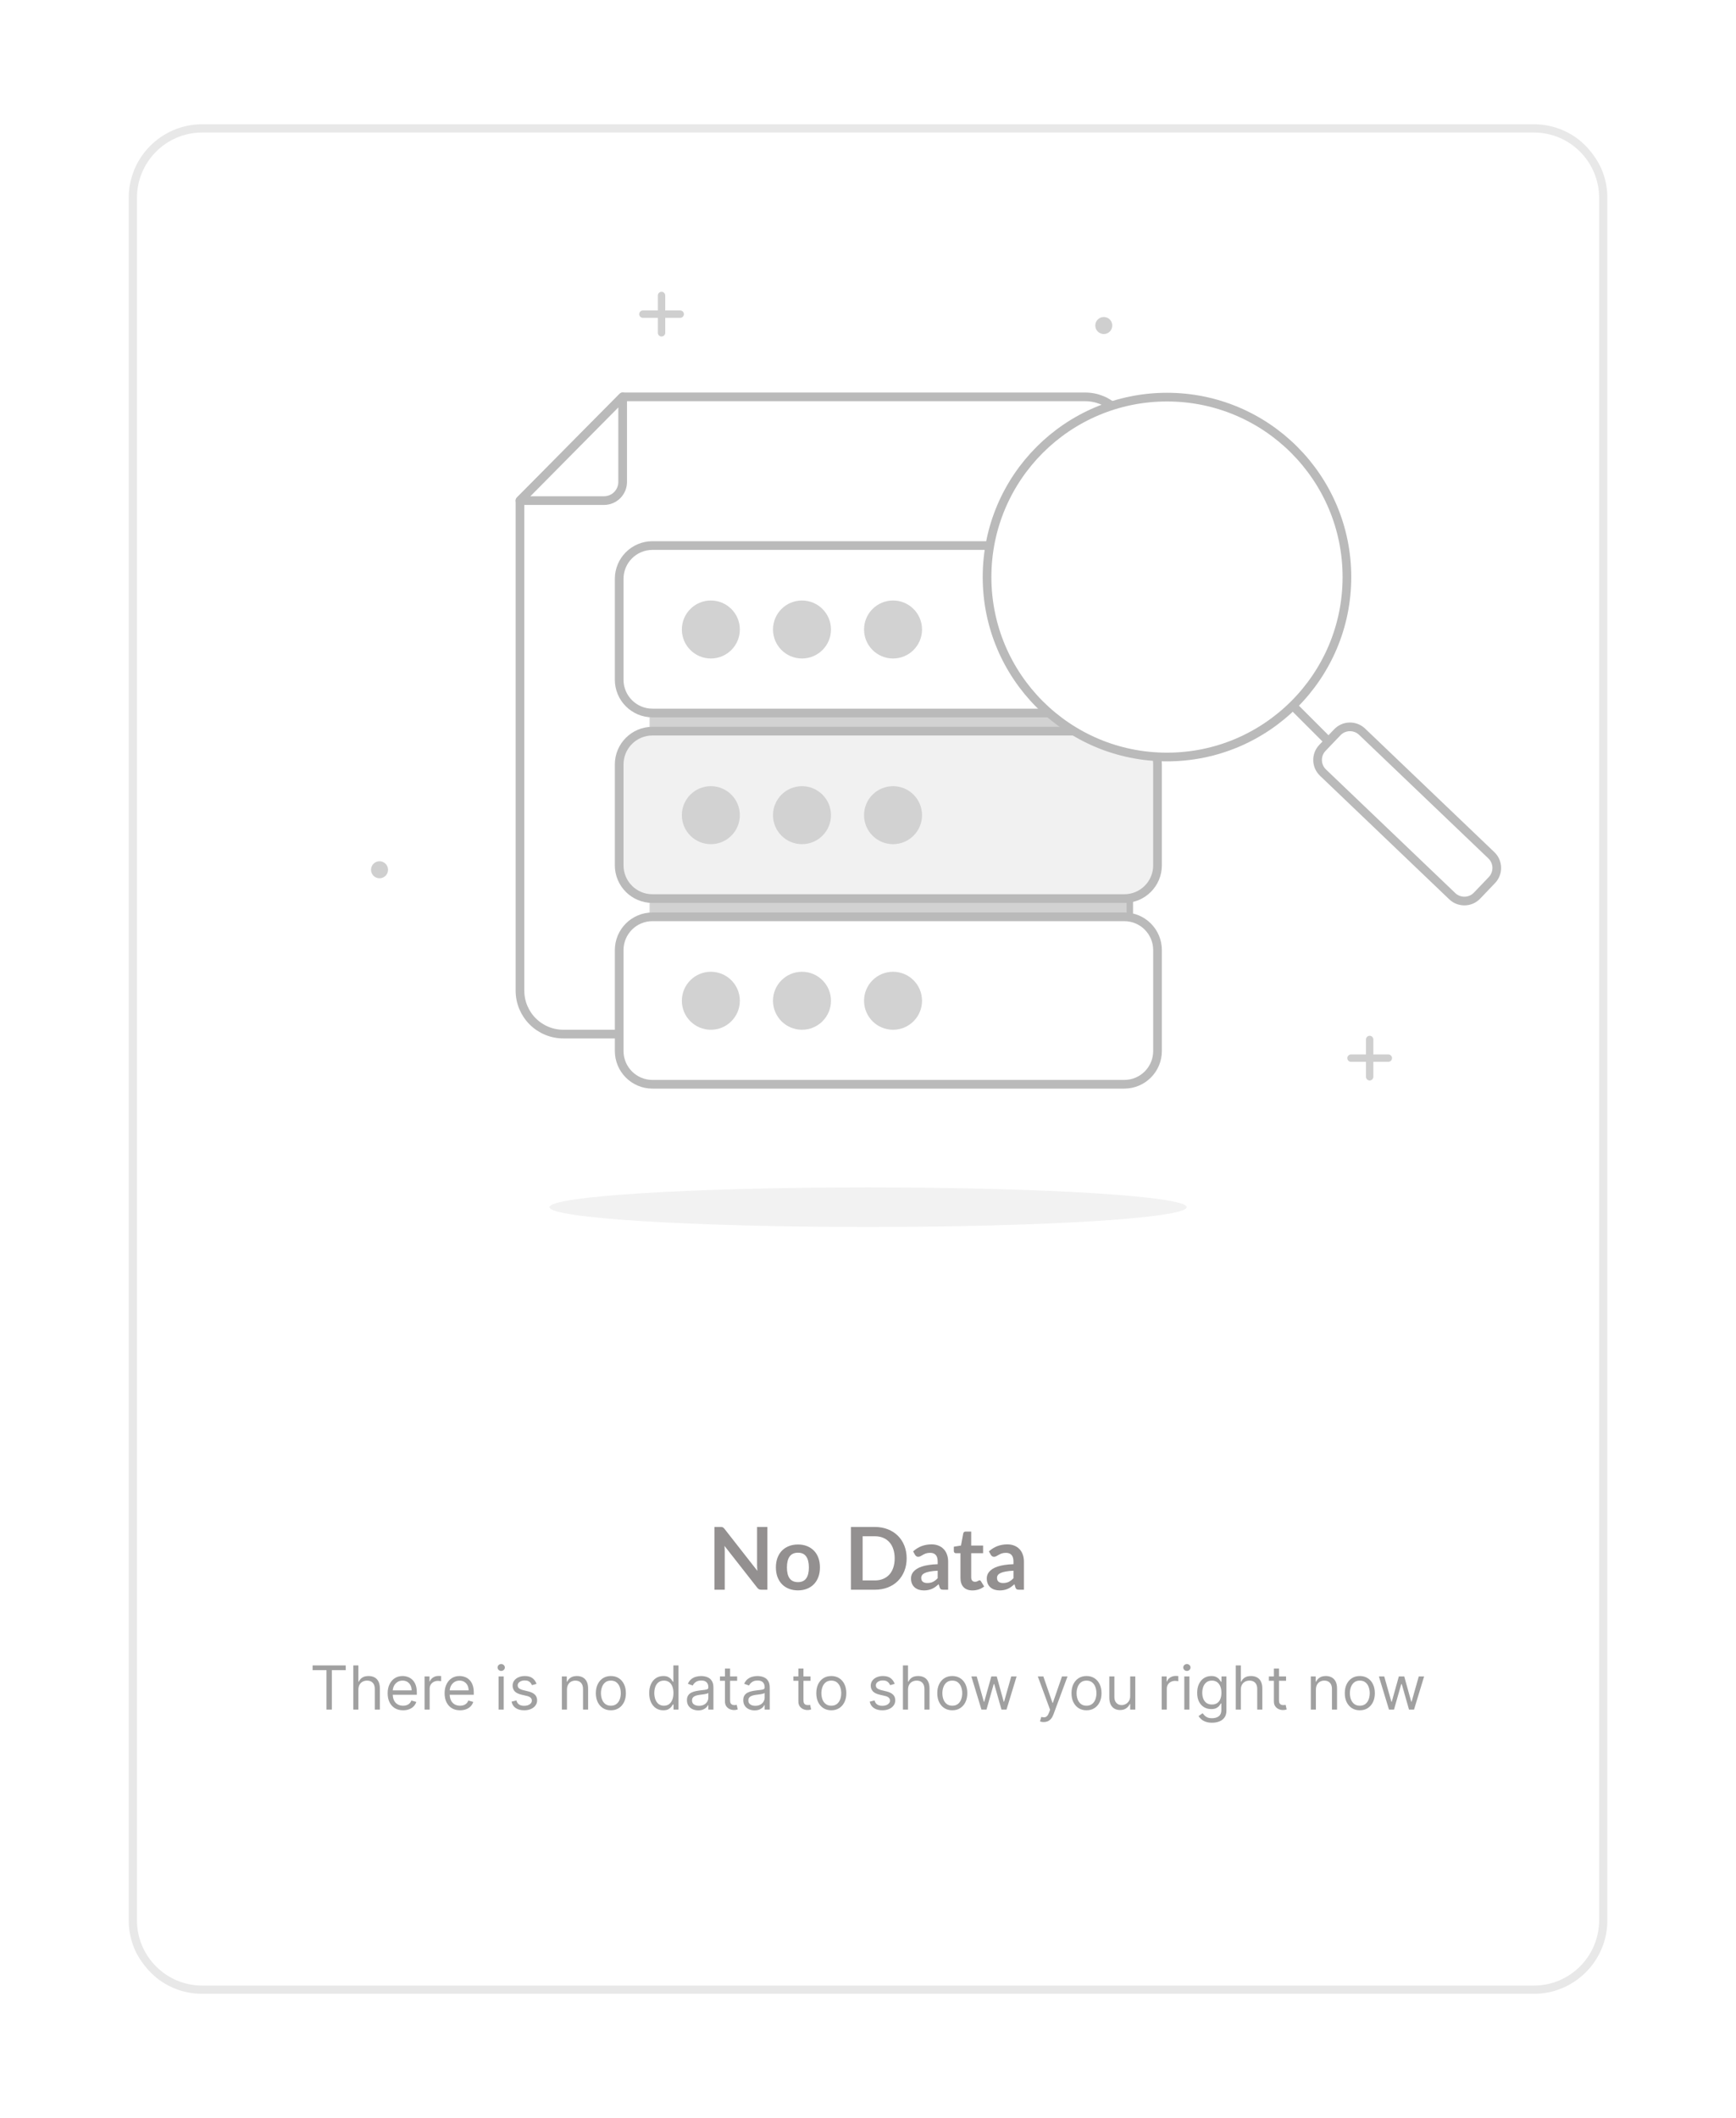 <svg width="200" height="244" viewBox="0 0 200 244" fill="none" xmlns="http://www.w3.org/2000/svg">
<g filter="url(#filter0_d_3417_86355)">
<g clip-path="url(#clip0_3417_86355)">
<path d="M176.705 0.791H23.305C18.887 0.791 15.305 4.373 15.305 8.791V207.221C15.305 211.639 18.887 215.221 23.305 215.221H176.705C181.123 215.221 184.705 211.639 184.705 207.221V8.791C184.705 4.373 181.123 0.791 176.705 0.791Z" fill="white" stroke="#E8E8E8" stroke-width="0.95" stroke-miterlimit="10"/>
<path d="M88.405 161.911V169.141H87.715C87.608 169.141 87.518 169.124 87.445 169.091C87.375 169.054 87.307 168.994 87.24 168.911L83.465 164.091C83.485 164.311 83.495 164.514 83.495 164.701V169.141H82.31V161.911H83.015C83.072 161.911 83.12 161.914 83.16 161.921C83.203 161.924 83.24 161.934 83.27 161.951C83.303 161.964 83.335 161.986 83.365 162.016C83.395 162.042 83.428 162.079 83.465 162.126L87.255 166.966C87.245 166.849 87.237 166.734 87.23 166.621C87.223 166.507 87.22 166.402 87.22 166.306V161.911H88.405ZM91.934 163.931C92.314 163.931 92.659 163.992 92.969 164.116C93.282 164.239 93.549 164.414 93.769 164.641C93.992 164.867 94.164 165.144 94.284 165.471C94.404 165.797 94.464 166.162 94.464 166.566C94.464 166.972 94.404 167.339 94.284 167.666C94.164 167.992 93.992 168.271 93.769 168.501C93.549 168.731 93.282 168.907 92.969 169.031C92.659 169.154 92.314 169.216 91.934 169.216C91.55 169.216 91.202 169.154 90.889 169.031C90.576 168.907 90.307 168.731 90.084 168.501C89.864 168.271 89.692 167.992 89.569 167.666C89.449 167.339 89.389 166.972 89.389 166.566C89.389 166.162 89.449 165.797 89.569 165.471C89.692 165.144 89.864 164.867 90.084 164.641C90.307 164.414 90.576 164.239 90.889 164.116C91.202 163.992 91.55 163.931 91.934 163.931ZM91.934 168.266C92.361 168.266 92.675 168.122 92.879 167.836C93.085 167.549 93.189 167.129 93.189 166.576C93.189 166.022 93.085 165.601 92.879 165.311C92.675 165.021 92.361 164.876 91.934 164.876C91.501 164.876 91.179 165.022 90.969 165.316C90.762 165.606 90.659 166.026 90.659 166.576C90.659 167.126 90.762 167.546 90.969 167.836C91.179 168.122 91.501 168.266 91.934 168.266ZM104.453 165.526C104.453 166.056 104.364 166.542 104.188 166.986C104.011 167.429 103.763 167.811 103.443 168.131C103.123 168.451 102.738 168.699 102.288 168.876C101.838 169.052 101.338 169.141 100.788 169.141H98.033V161.911H100.788C101.338 161.911 101.838 162.001 102.288 162.181C102.738 162.357 103.123 162.606 103.443 162.926C103.763 163.242 104.011 163.622 104.188 164.066C104.364 164.509 104.453 164.996 104.453 165.526ZM103.073 165.526C103.073 165.129 103.019 164.774 102.913 164.461C102.809 164.144 102.658 163.877 102.458 163.661C102.261 163.441 102.021 163.272 101.738 163.156C101.458 163.039 101.141 162.981 100.788 162.981H99.383V168.071H100.788C101.141 168.071 101.458 168.012 101.738 167.896C102.021 167.779 102.261 167.612 102.458 167.396C102.658 167.176 102.809 166.909 102.913 166.596C103.019 166.279 103.073 165.922 103.073 165.526ZM108.028 166.951C107.671 166.967 107.371 166.999 107.128 167.046C106.885 167.089 106.69 167.146 106.543 167.216C106.396 167.286 106.291 167.367 106.228 167.461C106.165 167.554 106.133 167.656 106.133 167.766C106.133 167.982 106.196 168.137 106.323 168.231C106.453 168.324 106.621 168.371 106.828 168.371C107.081 168.371 107.3 168.326 107.483 168.236C107.67 168.142 107.851 168.002 108.028 167.816V166.951ZM105.198 164.726C105.788 164.186 106.498 163.916 107.328 163.916C107.628 163.916 107.896 163.966 108.133 164.066C108.37 164.162 108.57 164.299 108.733 164.476C108.896 164.649 109.02 164.857 109.103 165.101C109.19 165.344 109.233 165.611 109.233 165.901V169.141H108.673C108.556 169.141 108.466 169.124 108.403 169.091C108.34 169.054 108.29 168.982 108.253 168.876L108.143 168.506C108.013 168.622 107.886 168.726 107.763 168.816C107.64 168.902 107.511 168.976 107.378 169.036C107.245 169.096 107.101 169.141 106.948 169.171C106.798 169.204 106.631 169.221 106.448 169.221C106.231 169.221 106.031 169.192 105.848 169.136C105.665 169.076 105.506 168.987 105.373 168.871C105.24 168.754 105.136 168.609 105.063 168.436C104.99 168.262 104.953 168.061 104.953 167.831C104.953 167.701 104.975 167.572 105.018 167.446C105.061 167.316 105.131 167.192 105.228 167.076C105.328 166.959 105.456 166.849 105.613 166.746C105.77 166.642 105.961 166.552 106.188 166.476C106.418 166.399 106.685 166.337 106.988 166.291C107.291 166.241 107.638 166.211 108.028 166.201V165.901C108.028 165.557 107.955 165.304 107.808 165.141C107.661 164.974 107.45 164.891 107.173 164.891C106.973 164.891 106.806 164.914 106.673 164.961C106.543 165.007 106.428 165.061 106.328 165.121C106.228 165.177 106.136 165.229 106.053 165.276C105.973 165.322 105.883 165.346 105.783 165.346C105.696 165.346 105.623 165.324 105.563 165.281C105.503 165.234 105.455 165.181 105.418 165.121L105.198 164.726ZM112.038 169.221C111.591 169.221 111.248 169.096 111.008 168.846C110.771 168.592 110.653 168.244 110.653 167.801V164.936H110.128C110.061 164.936 110.005 164.914 109.958 164.871C109.911 164.827 109.888 164.762 109.888 164.676V164.186L110.713 164.051L110.973 162.651C110.99 162.584 111.021 162.532 111.068 162.496C111.115 162.459 111.175 162.441 111.248 162.441H111.888V164.056H113.258V164.936H111.888V167.716C111.888 167.876 111.926 168.001 112.003 168.091C112.083 168.181 112.191 168.226 112.328 168.226C112.405 168.226 112.468 168.217 112.518 168.201C112.571 168.181 112.616 168.161 112.653 168.141C112.693 168.121 112.728 168.102 112.758 168.086C112.788 168.066 112.818 168.056 112.848 168.056C112.885 168.056 112.915 168.066 112.938 168.086C112.961 168.102 112.986 168.129 113.013 168.166L113.383 168.766C113.203 168.916 112.996 169.029 112.763 169.106C112.53 169.182 112.288 169.221 112.038 169.221ZM116.759 166.951C116.402 166.967 116.102 166.999 115.859 167.046C115.615 167.089 115.42 167.146 115.274 167.216C115.127 167.286 115.022 167.367 114.959 167.461C114.895 167.554 114.864 167.656 114.864 167.766C114.864 167.982 114.927 168.137 115.054 168.231C115.184 168.324 115.352 168.371 115.559 168.371C115.812 168.371 116.03 168.326 116.214 168.236C116.4 168.142 116.582 168.002 116.759 167.816V166.951ZM113.929 164.726C114.519 164.186 115.229 163.916 116.059 163.916C116.359 163.916 116.627 163.966 116.864 164.066C117.1 164.162 117.3 164.299 117.464 164.476C117.627 164.649 117.75 164.857 117.834 165.101C117.92 165.344 117.964 165.611 117.964 165.901V169.141H117.404C117.287 169.141 117.197 169.124 117.134 169.091C117.07 169.054 117.02 168.982 116.984 168.876L116.874 168.506C116.744 168.622 116.617 168.726 116.494 168.816C116.37 168.902 116.242 168.976 116.109 169.036C115.975 169.096 115.832 169.141 115.679 169.171C115.529 169.204 115.362 169.221 115.179 169.221C114.962 169.221 114.762 169.192 114.579 169.136C114.395 169.076 114.237 168.987 114.104 168.871C113.97 168.754 113.867 168.609 113.794 168.436C113.72 168.262 113.684 168.061 113.684 167.831C113.684 167.701 113.705 167.572 113.749 167.446C113.792 167.316 113.862 167.192 113.959 167.076C114.059 166.959 114.187 166.849 114.344 166.746C114.5 166.642 114.692 166.552 114.919 166.476C115.149 166.399 115.415 166.337 115.719 166.291C116.022 166.241 116.369 166.211 116.759 166.201V165.901C116.759 165.557 116.685 165.304 116.539 165.141C116.392 164.974 116.18 164.891 115.904 164.891C115.704 164.891 115.537 164.914 115.404 164.961C115.274 165.007 115.159 165.061 115.059 165.121C114.959 165.177 114.867 165.229 114.784 165.276C114.704 165.322 114.614 165.346 114.514 165.346C114.427 165.346 114.354 165.324 114.294 165.281C114.234 165.234 114.185 165.181 114.149 165.121L113.929 164.726Z" fill="#939090"/>
<path d="M36.013 178.407V177.86H39.831V178.407H38.23V182.951H37.614V178.407H36.013ZM41.29 180.654V182.951H40.703V177.86H41.29V179.73H41.34C41.429 179.532 41.563 179.376 41.742 179.26C41.923 179.142 42.163 179.083 42.463 179.083C42.723 179.083 42.951 179.135 43.147 179.24C43.342 179.343 43.494 179.501 43.602 179.715C43.711 179.927 43.766 180.197 43.766 180.525V182.951H43.179V180.565C43.179 180.262 43.1 180.027 42.943 179.861C42.787 179.694 42.571 179.61 42.294 179.61C42.102 179.61 41.929 179.651 41.777 179.732C41.626 179.813 41.507 179.932 41.419 180.088C41.333 180.243 41.29 180.432 41.29 180.654ZM46.44 183.031C46.072 183.031 45.755 182.95 45.488 182.787C45.222 182.623 45.018 182.394 44.874 182.101C44.731 181.806 44.66 181.463 44.66 181.072C44.66 180.681 44.731 180.336 44.874 180.038C45.018 179.738 45.218 179.504 45.475 179.337C45.734 179.168 46.035 179.083 46.38 179.083C46.579 179.083 46.775 179.116 46.969 179.183C47.163 179.249 47.34 179.357 47.499 179.506C47.658 179.653 47.785 179.849 47.879 180.093C47.974 180.336 48.021 180.636 48.021 180.992V181.241H45.078V180.734H47.424C47.424 180.518 47.381 180.326 47.295 180.157C47.21 179.988 47.089 179.855 46.932 179.757C46.776 179.659 46.592 179.61 46.38 179.61C46.146 179.61 45.944 179.668 45.773 179.784C45.605 179.899 45.474 180.048 45.383 180.232C45.292 180.416 45.246 180.613 45.246 180.823V181.161C45.246 181.45 45.296 181.694 45.396 181.895C45.497 182.094 45.637 182.245 45.816 182.35C45.995 182.452 46.203 182.504 46.44 182.504C46.594 182.504 46.733 182.482 46.857 182.439C46.983 182.394 47.092 182.328 47.183 182.24C47.274 182.151 47.345 182.04 47.394 181.907L47.961 182.066C47.901 182.258 47.801 182.427 47.66 182.573C47.519 182.718 47.345 182.83 47.138 182.911C46.931 182.991 46.698 183.031 46.44 183.031ZM48.913 182.951V179.133H49.48V179.71H49.52C49.589 179.521 49.715 179.367 49.898 179.25C50.08 179.132 50.285 179.073 50.514 179.073C50.557 179.073 50.611 179.074 50.675 179.076C50.74 179.077 50.789 179.08 50.822 179.083V179.68C50.802 179.675 50.757 179.667 50.685 179.657C50.616 179.646 50.542 179.64 50.464 179.64C50.279 179.64 50.113 179.679 49.967 179.757C49.823 179.833 49.709 179.939 49.624 180.075C49.541 180.209 49.5 180.363 49.5 180.535V182.951H48.913ZM53.002 183.031C52.634 183.031 52.317 182.95 52.05 182.787C51.785 182.623 51.58 182.394 51.436 182.101C51.294 181.806 51.222 181.463 51.222 181.072C51.222 180.681 51.294 180.336 51.436 180.038C51.58 179.738 51.781 179.504 52.038 179.337C52.296 179.168 52.598 179.083 52.943 179.083C53.141 179.083 53.338 179.116 53.532 179.183C53.726 179.249 53.902 179.357 54.061 179.506C54.22 179.653 54.347 179.849 54.441 180.093C54.536 180.336 54.583 180.636 54.583 180.992V181.241H51.64V180.734H53.987C53.987 180.518 53.944 180.326 53.857 180.157C53.773 179.988 53.652 179.855 53.494 179.757C53.339 179.659 53.155 179.61 52.943 179.61C52.709 179.61 52.507 179.668 52.336 179.784C52.167 179.899 52.037 180.048 51.946 180.232C51.855 180.416 51.809 180.613 51.809 180.823V181.161C51.809 181.45 51.859 181.694 51.958 181.895C52.059 182.094 52.199 182.245 52.378 182.35C52.557 182.452 52.765 182.504 53.002 182.504C53.156 182.504 53.295 182.482 53.42 182.439C53.546 182.394 53.654 182.328 53.745 182.24C53.837 182.151 53.907 182.04 53.957 181.907L54.523 182.066C54.464 182.258 54.364 182.427 54.223 182.573C54.082 182.718 53.908 182.83 53.701 182.911C53.494 182.991 53.261 183.031 53.002 183.031ZM57.444 182.951V179.133H58.031V182.951H57.444ZM57.743 178.497C57.628 178.497 57.53 178.458 57.447 178.38C57.366 178.302 57.325 178.208 57.325 178.099C57.325 177.99 57.366 177.896 57.447 177.818C57.53 177.74 57.628 177.701 57.743 177.701C57.857 177.701 57.955 177.74 58.036 177.818C58.119 177.896 58.16 177.99 58.16 178.099C58.16 178.208 58.119 178.302 58.036 178.38C57.955 178.458 57.857 178.497 57.743 178.497ZM61.81 179.988L61.283 180.137C61.25 180.049 61.201 179.964 61.136 179.881C61.073 179.797 60.987 179.727 60.878 179.672C60.769 179.618 60.628 179.59 60.458 179.59C60.224 179.59 60.029 179.644 59.874 179.752C59.719 179.858 59.642 179.993 59.642 180.157C59.642 180.303 59.695 180.418 59.801 180.503C59.908 180.587 60.073 180.658 60.299 180.714L60.865 180.853C61.207 180.936 61.461 181.063 61.629 181.233C61.796 181.403 61.88 181.62 61.88 181.887C61.88 182.106 61.817 182.302 61.691 182.474C61.566 182.646 61.392 182.782 61.169 182.882C60.945 182.981 60.685 183.031 60.388 183.031C59.999 183.031 59.676 182.946 59.421 182.777C59.166 182.608 59.004 182.361 58.936 182.036L59.493 181.897C59.546 182.103 59.647 182.257 59.794 182.36C59.943 182.462 60.138 182.514 60.378 182.514C60.652 182.514 60.869 182.456 61.029 182.34C61.192 182.222 61.273 182.081 61.273 181.917C61.273 181.785 61.227 181.673 61.134 181.584C61.041 181.493 60.899 181.425 60.706 181.38L60.07 181.231C59.72 181.148 59.463 181.02 59.299 180.846C59.137 180.67 59.056 180.45 59.056 180.187C59.056 179.972 59.116 179.781 59.237 179.615C59.36 179.45 59.526 179.319 59.737 179.225C59.949 179.131 60.189 179.083 60.458 179.083C60.836 179.083 61.132 179.166 61.348 179.332C61.565 179.498 61.719 179.716 61.81 179.988ZM65.318 180.654V182.951H64.731V179.133H65.298V179.73H65.348C65.437 179.536 65.573 179.38 65.756 179.262C65.938 179.143 66.173 179.083 66.462 179.083C66.72 179.083 66.946 179.136 67.14 179.242C67.334 179.347 67.485 179.506 67.593 179.72C67.7 179.932 67.754 180.2 67.754 180.525V182.951H67.168V180.565C67.168 180.265 67.09 180.031 66.934 179.864C66.778 179.695 66.564 179.61 66.293 179.61C66.105 179.61 65.938 179.651 65.79 179.732C65.645 179.813 65.529 179.932 65.445 180.088C65.36 180.243 65.318 180.432 65.318 180.654ZM70.377 183.031C70.033 183.031 69.73 182.949 69.47 182.785C69.212 182.621 69.009 182.391 68.864 182.096C68.719 181.801 68.647 181.456 68.647 181.062C68.647 180.664 68.719 180.317 68.864 180.02C69.009 179.724 69.212 179.493 69.47 179.329C69.73 179.165 70.033 179.083 70.377 179.083C70.722 179.083 71.024 179.165 71.282 179.329C71.542 179.493 71.745 179.724 71.889 180.02C72.034 180.317 72.107 180.664 72.107 181.062C72.107 181.456 72.034 181.801 71.889 182.096C71.745 182.391 71.542 182.621 71.282 182.785C71.024 182.949 70.722 183.031 70.377 183.031ZM70.377 182.504C70.639 182.504 70.855 182.437 71.024 182.302C71.193 182.168 71.318 181.992 71.399 181.773C71.48 181.554 71.521 181.317 71.521 181.062C71.521 180.807 71.48 180.569 71.399 180.349C71.318 180.128 71.193 179.95 71.024 179.814C70.855 179.678 70.639 179.61 70.377 179.61C70.115 179.61 69.9 179.678 69.731 179.814C69.562 179.95 69.437 180.128 69.356 180.349C69.274 180.569 69.234 180.807 69.234 181.062C69.234 181.317 69.274 181.554 69.356 181.773C69.437 181.992 69.562 182.168 69.731 182.302C69.9 182.437 70.115 182.504 70.377 182.504ZM76.413 183.031C76.095 183.031 75.814 182.95 75.571 182.79C75.327 182.627 75.137 182.398 74.999 182.104C74.862 181.807 74.793 181.456 74.793 181.052C74.793 180.651 74.862 180.303 74.999 180.008C75.137 179.713 75.328 179.485 75.573 179.324C75.819 179.164 76.102 179.083 76.423 179.083C76.672 179.083 76.868 179.125 77.013 179.208C77.158 179.289 77.269 179.382 77.346 179.486C77.424 179.589 77.484 179.673 77.527 179.74H77.577V177.86H78.163V182.951H77.597V182.365H77.527C77.484 182.434 77.423 182.522 77.343 182.628C77.264 182.732 77.15 182.826 77.003 182.909C76.855 182.99 76.659 183.031 76.413 183.031ZM76.493 182.504C76.728 182.504 76.927 182.442 77.09 182.32C77.252 182.195 77.375 182.024 77.46 181.805C77.544 181.585 77.587 181.33 77.587 181.042C77.587 180.757 77.545 180.508 77.463 180.294C77.38 180.078 77.257 179.911 77.095 179.792C76.932 179.671 76.732 179.61 76.493 179.61C76.244 179.61 76.037 179.674 75.871 179.802C75.707 179.928 75.584 180.099 75.501 180.316C75.42 180.532 75.379 180.774 75.379 181.042C75.379 181.314 75.421 181.561 75.504 181.783C75.588 182.003 75.713 182.179 75.876 182.31C76.042 182.439 76.248 182.504 76.493 182.504ZM80.443 183.041C80.201 183.041 79.981 182.995 79.784 182.904C79.587 182.811 79.43 182.678 79.314 182.504C79.198 182.328 79.14 182.116 79.14 181.867C79.14 181.649 79.183 181.471 79.27 181.335C79.356 181.198 79.471 181.09 79.615 181.012C79.759 180.934 79.918 180.876 80.092 180.838C80.268 180.798 80.445 180.767 80.622 180.744C80.854 180.714 81.042 180.692 81.186 180.677C81.332 180.66 81.438 180.633 81.504 180.595C81.572 180.557 81.606 180.49 81.606 180.396V180.376C81.606 180.131 81.539 179.94 81.405 179.804C81.272 179.668 81.071 179.6 80.801 179.6C80.521 179.6 80.301 179.662 80.142 179.784C79.983 179.907 79.871 180.038 79.807 180.177L79.25 179.978C79.349 179.746 79.482 179.566 79.647 179.436C79.815 179.305 79.997 179.214 80.194 179.163C80.393 179.11 80.589 179.083 80.781 179.083C80.904 179.083 81.044 179.098 81.204 179.128C81.364 179.156 81.519 179.215 81.668 179.305C81.819 179.394 81.944 179.529 82.044 179.71C82.143 179.89 82.193 180.132 82.193 180.436V182.951H81.606V182.434H81.576C81.537 182.517 81.47 182.606 81.378 182.7C81.285 182.795 81.161 182.875 81.007 182.941C80.853 183.008 80.665 183.041 80.443 183.041ZM80.532 182.514C80.764 182.514 80.96 182.468 81.119 182.377C81.28 182.286 81.401 182.168 81.482 182.024C81.565 181.88 81.606 181.728 81.606 181.569V181.032C81.581 181.062 81.527 181.089 81.442 181.114C81.359 181.137 81.263 181.158 81.154 181.176C81.046 181.193 80.941 181.208 80.838 181.221C80.737 181.233 80.655 181.243 80.592 181.251C80.44 181.271 80.297 181.303 80.165 181.348C80.034 181.391 79.927 181.456 79.846 181.544C79.767 181.63 79.727 181.748 79.727 181.897C79.727 182.101 79.802 182.255 79.953 182.36C80.106 182.462 80.299 182.514 80.532 182.514ZM84.924 179.133V179.63H82.945V179.133H84.924ZM83.522 178.218H84.109V181.857C84.109 182.023 84.133 182.147 84.181 182.23C84.231 182.311 84.294 182.366 84.37 182.394C84.448 182.421 84.53 182.434 84.616 182.434C84.681 182.434 84.734 182.431 84.775 182.424C84.817 182.416 84.85 182.409 84.874 182.404L84.994 182.931C84.954 182.946 84.898 182.961 84.827 182.976C84.756 182.993 84.666 183.001 84.556 183.001C84.391 183.001 84.228 182.965 84.069 182.894C83.912 182.823 83.781 182.714 83.676 182.568C83.574 182.423 83.522 182.239 83.522 182.017V178.218ZM86.93 183.041C86.688 183.041 86.469 182.995 86.272 182.904C86.074 182.811 85.918 182.678 85.802 182.504C85.686 182.328 85.628 182.116 85.628 181.867C85.628 181.649 85.671 181.471 85.757 181.335C85.843 181.198 85.958 181.09 86.103 181.012C86.247 180.934 86.406 180.876 86.58 180.838C86.755 180.798 86.932 180.767 87.109 180.744C87.341 180.714 87.529 180.692 87.674 180.677C87.819 180.66 87.925 180.633 87.992 180.595C88.06 180.557 88.094 180.49 88.094 180.396V180.376C88.094 180.131 88.026 179.94 87.892 179.804C87.76 179.668 87.558 179.6 87.288 179.6C87.008 179.6 86.788 179.662 86.629 179.784C86.47 179.907 86.359 180.038 86.294 180.177L85.737 179.978C85.837 179.746 85.969 179.566 86.135 179.436C86.302 179.305 86.484 179.214 86.682 179.163C86.88 179.11 87.076 179.083 87.268 179.083C87.391 179.083 87.532 179.098 87.691 179.128C87.852 179.156 88.007 179.215 88.156 179.305C88.306 179.394 88.432 179.529 88.531 179.71C88.63 179.89 88.68 180.132 88.68 180.436V182.951H88.094V182.434H88.064C88.024 182.517 87.958 182.606 87.865 182.7C87.772 182.795 87.649 182.875 87.495 182.941C87.34 183.008 87.152 183.041 86.93 183.041ZM87.02 182.514C87.252 182.514 87.447 182.468 87.606 182.377C87.767 182.286 87.888 182.168 87.969 182.024C88.052 181.88 88.094 181.728 88.094 181.569V181.032C88.069 181.062 88.014 181.089 87.93 181.114C87.847 181.137 87.751 181.158 87.641 181.176C87.533 181.193 87.428 181.208 87.326 181.221C87.224 181.233 87.142 181.243 87.079 181.251C86.927 181.271 86.784 181.303 86.652 181.348C86.521 181.391 86.415 181.456 86.334 181.544C86.254 181.63 86.214 181.748 86.214 181.897C86.214 182.101 86.29 182.255 86.441 182.36C86.593 182.462 86.786 182.514 87.02 182.514ZM93.38 179.133V179.63H91.402V179.133H93.38ZM91.978 178.218H92.565V181.857C92.565 182.023 92.589 182.147 92.637 182.23C92.687 182.311 92.75 182.366 92.826 182.394C92.904 182.421 92.986 182.434 93.072 182.434C93.137 182.434 93.19 182.431 93.231 182.424C93.272 182.416 93.306 182.409 93.331 182.404L93.45 182.931C93.41 182.946 93.355 182.961 93.283 182.976C93.212 182.993 93.122 183.001 93.012 183.001C92.847 183.001 92.684 182.965 92.525 182.894C92.368 182.823 92.237 182.714 92.132 182.568C92.03 182.423 91.978 182.239 91.978 182.017V178.218ZM95.773 183.031C95.428 183.031 95.126 182.949 94.865 182.785C94.607 182.621 94.405 182.391 94.259 182.096C94.115 181.801 94.043 181.456 94.043 181.062C94.043 180.664 94.115 180.317 94.259 180.02C94.405 179.724 94.607 179.493 94.865 179.329C95.126 179.165 95.428 179.083 95.773 179.083C96.118 179.083 96.419 179.165 96.678 179.329C96.938 179.493 97.14 179.724 97.284 180.02C97.43 180.317 97.503 180.664 97.503 181.062C97.503 181.456 97.43 181.801 97.284 182.096C97.14 182.391 96.938 182.621 96.678 182.785C96.419 182.949 96.118 183.031 95.773 183.031ZM95.773 182.504C96.035 182.504 96.25 182.437 96.419 182.302C96.588 182.168 96.713 181.992 96.794 181.773C96.876 181.554 96.916 181.317 96.916 181.062C96.916 180.807 96.876 180.569 96.794 180.349C96.713 180.128 96.588 179.95 96.419 179.814C96.25 179.678 96.035 179.61 95.773 179.61C95.511 179.61 95.296 179.678 95.126 179.814C94.957 179.95 94.832 180.128 94.751 180.349C94.67 180.569 94.629 180.807 94.629 181.062C94.629 181.317 94.67 181.554 94.751 181.773C94.832 181.992 94.957 182.168 95.126 182.302C95.296 182.437 95.511 182.504 95.773 182.504ZM103.072 179.988L102.545 180.137C102.512 180.049 102.463 179.964 102.398 179.881C102.335 179.797 102.249 179.727 102.14 179.672C102.03 179.618 101.89 179.59 101.719 179.59C101.486 179.59 101.291 179.644 101.135 179.752C100.981 179.858 100.904 179.993 100.904 180.157C100.904 180.303 100.957 180.418 101.063 180.503C101.169 180.587 101.335 180.658 101.56 180.714L102.127 180.853C102.469 180.936 102.723 181.063 102.89 181.233C103.058 181.403 103.141 181.62 103.141 181.887C103.141 182.106 103.078 182.302 102.952 182.474C102.828 182.646 102.654 182.782 102.43 182.882C102.207 182.981 101.947 183.031 101.65 183.031C101.26 183.031 100.938 182.946 100.683 182.777C100.428 182.608 100.266 182.361 100.198 182.036L100.755 181.897C100.808 182.103 100.908 182.257 101.056 182.36C101.205 182.462 101.4 182.514 101.64 182.514C101.913 182.514 102.13 182.456 102.291 182.34C102.454 182.222 102.535 182.081 102.535 181.917C102.535 181.785 102.488 181.673 102.396 181.584C102.303 181.493 102.16 181.425 101.968 181.38L101.332 181.231C100.982 181.148 100.725 181.02 100.561 180.846C100.399 180.67 100.317 180.45 100.317 180.187C100.317 179.972 100.378 179.781 100.499 179.615C100.622 179.45 100.788 179.319 100.999 179.225C101.211 179.131 101.451 179.083 101.719 179.083C102.097 179.083 102.394 179.166 102.609 179.332C102.826 179.498 102.981 179.716 103.072 179.988ZM104.611 180.654V182.951H104.024V177.86H104.611V179.73H104.661C104.75 179.532 104.885 179.376 105.063 179.26C105.244 179.142 105.484 179.083 105.784 179.083C106.045 179.083 106.272 179.135 106.468 179.24C106.664 179.343 106.815 179.501 106.923 179.715C107.032 179.927 107.087 180.197 107.087 180.525V182.951H106.5V180.565C106.5 180.262 106.422 180.027 106.264 179.861C106.108 179.694 105.892 179.61 105.615 179.61C105.423 179.61 105.251 179.651 105.098 179.732C104.947 179.813 104.828 179.932 104.74 180.088C104.654 180.243 104.611 180.432 104.611 180.654ZM109.711 183.031C109.367 183.031 109.064 182.949 108.804 182.785C108.545 182.621 108.343 182.391 108.197 182.096C108.053 181.801 107.981 181.456 107.981 181.062C107.981 180.664 108.053 180.317 108.197 180.02C108.343 179.724 108.545 179.493 108.804 179.329C109.064 179.165 109.367 179.083 109.711 179.083C110.056 179.083 110.358 179.165 110.616 179.329C110.876 179.493 111.078 179.724 111.223 180.02C111.368 180.317 111.441 180.664 111.441 181.062C111.441 181.456 111.368 181.801 111.223 182.096C111.078 182.391 110.876 182.621 110.616 182.785C110.358 182.949 110.056 183.031 109.711 183.031ZM109.711 182.504C109.973 182.504 110.189 182.437 110.358 182.302C110.527 182.168 110.652 181.992 110.733 181.773C110.814 181.554 110.855 181.317 110.855 181.062C110.855 180.807 110.814 180.569 110.733 180.349C110.652 180.128 110.527 179.95 110.358 179.814C110.189 179.678 109.973 179.61 109.711 179.61C109.449 179.61 109.234 179.678 109.065 179.814C108.896 179.95 108.771 180.128 108.69 180.349C108.608 180.569 108.568 180.807 108.568 181.062C108.568 181.317 108.608 181.554 108.69 181.773C108.771 181.992 108.896 182.168 109.065 182.302C109.234 182.437 109.449 182.504 109.711 182.504ZM113.072 182.951L111.909 179.133H112.525L113.351 182.056H113.39L114.206 179.133H114.832L115.637 182.046H115.677L116.502 179.133H117.119L115.956 182.951H115.379L114.544 180.018H114.484L113.649 182.951H113.072ZM120.241 184.383C120.142 184.383 120.053 184.375 119.975 184.358C119.897 184.343 119.843 184.328 119.814 184.313L119.963 183.796C120.105 183.833 120.231 183.846 120.341 183.836C120.45 183.826 120.547 183.777 120.631 183.689C120.718 183.603 120.796 183.463 120.868 183.269L120.977 182.971L119.565 179.133H120.201L121.255 182.176H121.295L122.349 179.133H122.985L121.365 183.508C121.292 183.705 121.201 183.868 121.094 183.998C120.986 184.129 120.861 184.226 120.718 184.289C120.578 184.352 120.418 184.383 120.241 184.383ZM125.174 183.031C124.829 183.031 124.527 182.949 124.267 182.785C124.008 182.621 123.806 182.391 123.66 182.096C123.516 181.801 123.444 181.456 123.444 181.062C123.444 180.664 123.516 180.317 123.66 180.02C123.806 179.724 124.008 179.493 124.267 179.329C124.527 179.165 124.829 179.083 125.174 179.083C125.519 179.083 125.82 179.165 126.079 179.329C126.339 179.493 126.541 179.724 126.686 180.02C126.831 180.317 126.904 180.664 126.904 181.062C126.904 181.456 126.831 181.801 126.686 182.096C126.541 182.391 126.339 182.621 126.079 182.785C125.82 182.949 125.519 183.031 125.174 183.031ZM125.174 182.504C125.436 182.504 125.651 182.437 125.82 182.302C125.99 182.168 126.115 181.992 126.196 181.773C126.277 181.554 126.318 181.317 126.318 181.062C126.318 180.807 126.277 180.569 126.196 180.349C126.115 180.128 125.99 179.95 125.82 179.814C125.651 179.678 125.436 179.61 125.174 179.61C124.912 179.61 124.697 179.678 124.528 179.814C124.359 179.95 124.234 180.128 124.153 180.349C124.071 180.569 124.031 180.807 124.031 181.062C124.031 181.317 124.071 181.554 124.153 181.773C124.234 181.992 124.359 182.168 124.528 182.302C124.697 182.437 124.912 182.504 125.174 182.504ZM130.206 181.39V179.133H130.793V182.951H130.206V182.305H130.166C130.077 182.499 129.938 182.664 129.749 182.8C129.56 182.934 129.321 183.001 129.033 183.001C128.794 183.001 128.582 182.949 128.396 182.844C128.211 182.738 128.065 182.579 127.959 182.367C127.853 182.153 127.8 181.884 127.8 181.559V179.133H128.386V181.519C128.386 181.798 128.464 182.02 128.62 182.186C128.778 182.351 128.978 182.434 129.222 182.434C129.368 182.434 129.516 182.397 129.667 182.322C129.819 182.248 129.947 182.133 130.049 181.979C130.154 181.825 130.206 181.629 130.206 181.39ZM133.836 182.951V179.133H134.403V179.71H134.442C134.512 179.521 134.638 179.367 134.82 179.25C135.003 179.132 135.208 179.073 135.437 179.073C135.48 179.073 135.534 179.074 135.598 179.076C135.663 179.077 135.712 179.08 135.745 179.083V179.68C135.725 179.675 135.68 179.667 135.608 179.657C135.539 179.646 135.465 179.64 135.387 179.64C135.201 179.64 135.036 179.679 134.89 179.757C134.746 179.833 134.631 179.939 134.547 180.075C134.464 180.209 134.423 180.363 134.423 180.535V182.951H133.836ZM136.44 182.951V179.133H137.027V182.951H136.44ZM136.739 178.497C136.624 178.497 136.526 178.458 136.443 178.38C136.362 178.302 136.321 178.208 136.321 178.099C136.321 177.99 136.362 177.896 136.443 177.818C136.526 177.74 136.624 177.701 136.739 177.701C136.853 177.701 136.951 177.74 137.032 177.818C137.115 177.896 137.156 177.99 137.156 178.099C137.156 178.208 137.115 178.302 137.032 178.38C136.951 178.458 136.853 178.497 136.739 178.497ZM139.643 184.463C139.359 184.463 139.116 184.426 138.912 184.353C138.708 184.282 138.538 184.187 138.402 184.07C138.268 183.954 138.161 183.829 138.082 183.697L138.549 183.369C138.602 183.438 138.669 183.518 138.75 183.607C138.832 183.699 138.943 183.777 139.083 183.844C139.226 183.912 139.412 183.945 139.643 183.945C139.951 183.945 140.205 183.871 140.406 183.722C140.606 183.573 140.707 183.339 140.707 183.021V182.245H140.657C140.614 182.315 140.553 182.401 140.473 182.504C140.395 182.605 140.282 182.695 140.135 182.775C139.989 182.853 139.792 182.892 139.543 182.892C139.235 182.892 138.958 182.819 138.713 182.673C138.469 182.527 138.276 182.315 138.134 182.036C137.993 181.758 137.923 181.42 137.923 181.022C137.923 180.631 137.991 180.291 138.129 180.001C138.266 179.709 138.458 179.483 138.703 179.324C138.948 179.164 139.232 179.083 139.553 179.083C139.802 179.083 139.999 179.125 140.145 179.208C140.292 179.289 140.405 179.382 140.483 179.486C140.563 179.589 140.624 179.673 140.667 179.74H140.727V179.133H141.293V183.061C141.293 183.389 141.219 183.655 141.07 183.861C140.922 184.068 140.723 184.22 140.473 184.316C140.224 184.414 139.948 184.463 139.643 184.463ZM139.623 182.365C139.858 182.365 140.057 182.311 140.219 182.203C140.382 182.095 140.505 181.94 140.59 181.738C140.674 181.536 140.717 181.294 140.717 181.012C140.717 180.737 140.675 180.494 140.592 180.284C140.509 180.073 140.387 179.909 140.224 179.789C140.062 179.67 139.862 179.61 139.623 179.61C139.374 179.61 139.167 179.673 139.001 179.799C138.837 179.925 138.714 180.094 138.631 180.306C138.55 180.518 138.509 180.754 138.509 181.012C138.509 181.277 138.551 181.512 138.634 181.716C138.718 181.918 138.842 182.077 139.006 182.193C139.172 182.307 139.378 182.365 139.623 182.365ZM142.954 180.654V182.951H142.367V177.86H142.954V179.73H143.004C143.093 179.532 143.227 179.376 143.406 179.26C143.587 179.142 143.827 179.083 144.127 179.083C144.387 179.083 144.615 179.135 144.811 179.24C145.006 179.343 145.158 179.501 145.266 179.715C145.375 179.927 145.43 180.197 145.43 180.525V182.951H144.843V180.565C144.843 180.262 144.764 180.027 144.607 179.861C144.451 179.694 144.235 179.61 143.958 179.61C143.766 179.61 143.594 179.651 143.441 179.732C143.29 179.813 143.171 179.932 143.083 180.088C142.997 180.243 142.954 180.432 142.954 180.654ZM148.163 179.133V179.63H146.185V179.133H148.163ZM146.761 178.218H147.348V181.857C147.348 182.023 147.372 182.147 147.42 182.23C147.47 182.311 147.533 182.366 147.609 182.394C147.687 182.421 147.769 182.434 147.855 182.434C147.92 182.434 147.973 182.431 148.014 182.424C148.056 182.416 148.089 182.409 148.114 182.404L148.233 182.931C148.193 182.946 148.138 182.961 148.067 182.976C147.995 182.993 147.905 183.001 147.796 183.001C147.63 183.001 147.467 182.965 147.308 182.894C147.151 182.823 147.02 182.714 146.916 182.568C146.813 182.423 146.761 182.239 146.761 182.017V178.218ZM151.601 180.654V182.951H151.015V179.133H151.581V179.73H151.631C151.721 179.536 151.857 179.38 152.039 179.262C152.221 179.143 152.456 179.083 152.745 179.083C153.003 179.083 153.229 179.136 153.423 179.242C153.617 179.347 153.768 179.506 153.876 179.72C153.984 179.932 154.037 180.2 154.037 180.525V182.951H153.451V180.565C153.451 180.265 153.373 180.031 153.217 179.864C153.061 179.695 152.848 179.61 152.576 179.61C152.388 179.61 152.221 179.651 152.074 179.732C151.928 179.813 151.813 179.932 151.728 180.088C151.644 180.243 151.601 180.432 151.601 180.654ZM156.661 183.031C156.316 183.031 156.013 182.949 155.753 182.785C155.495 182.621 155.293 182.391 155.147 182.096C155.002 181.801 154.93 181.456 154.93 181.062C154.93 180.664 155.002 180.317 155.147 180.02C155.293 179.724 155.495 179.493 155.753 179.329C156.013 179.165 156.316 179.083 156.661 179.083C157.005 179.083 157.307 179.165 157.565 179.329C157.826 179.493 158.028 179.724 158.172 180.02C158.318 180.317 158.391 180.664 158.391 181.062C158.391 181.456 158.318 181.801 158.172 182.096C158.028 182.391 157.826 182.621 157.565 182.785C157.307 182.949 157.005 183.031 156.661 183.031ZM156.661 182.504C156.922 182.504 157.138 182.437 157.307 182.302C157.476 182.168 157.601 181.992 157.682 181.773C157.763 181.554 157.804 181.317 157.804 181.062C157.804 180.807 157.763 180.569 157.682 180.349C157.601 180.128 157.476 179.95 157.307 179.814C157.138 179.678 156.922 179.61 156.661 179.61C156.399 179.61 156.183 179.678 156.014 179.814C155.845 179.95 155.72 180.128 155.639 180.349C155.558 180.569 155.517 180.807 155.517 181.062C155.517 181.317 155.558 181.554 155.639 181.773C155.72 181.992 155.845 182.168 156.014 182.302C156.183 182.437 156.399 182.504 156.661 182.504ZM160.021 182.951L158.858 179.133H159.474L160.3 182.056H160.339L161.155 179.133H161.781L162.587 182.046H162.626L163.452 179.133H164.068L162.905 182.951H162.328L161.493 180.018H161.433L160.598 182.951H160.021Z" fill="#A0A0A0"/>
<path d="M76.215 20.041V24.341" stroke="#CFCFCF" stroke-width="0.85" stroke-linecap="round" stroke-linejoin="round"/>
<path d="M74.065 22.191H78.365" stroke="#CFCFCF" stroke-width="0.85" stroke-linecap="round" stroke-linejoin="round"/>
<path d="M157.795 105.75V110.05" stroke="#CFCFCF" stroke-width="0.85" stroke-linecap="round" stroke-linejoin="round"/>
<path d="M155.645 107.9H159.945" stroke="#CFCFCF" stroke-width="0.85" stroke-linecap="round" stroke-linejoin="round"/>
<path d="M43.725 87.181C44.266 87.181 44.705 86.742 44.705 86.201C44.705 85.659 44.266 85.221 43.725 85.221C43.184 85.221 42.745 85.659 42.745 86.201C42.745 86.742 43.184 87.181 43.725 87.181Z" fill="#CFCFCF"/>
<path d="M127.165 24.482C127.706 24.482 128.145 24.043 128.145 23.502C128.145 22.96 127.706 22.521 127.165 22.521C126.624 22.521 126.185 22.96 126.185 23.502C126.185 24.043 126.624 24.482 127.165 24.482Z" fill="#CFCFCF"/>
<path d="M100.005 127.351C120.274 127.351 136.705 126.33 136.705 125.071C136.705 123.812 120.274 122.791 100.005 122.791C79.736 122.791 63.305 123.812 63.305 125.071C63.305 126.33 79.736 127.351 100.005 127.351Z" fill="#F2F2F2"/>
<path d="M71.735 31.721H125.035C126.361 31.721 127.633 32.248 128.571 33.185C129.508 34.123 130.035 35.395 130.035 36.721V100.131C130.035 101.457 129.508 102.729 128.571 103.666C127.633 104.604 126.361 105.131 125.035 105.131H64.905C63.579 105.131 62.307 104.604 61.37 103.666C60.432 102.729 59.905 101.457 59.905 100.131V43.671L71.735 31.721Z" fill="white" stroke="#BABABA" stroke-linecap="round" stroke-linejoin="round"/>
<path d="M129.795 62.621H74.835V105.741H129.795V62.621Z" fill="#D2D2D2"/>
<path d="M59.905 43.671H69.595C70.163 43.668 70.708 43.44 71.109 43.038C71.51 42.635 71.735 42.089 71.735 41.521V31.721L59.905 43.671Z" fill="white" stroke="#BABABA" stroke-linecap="round" stroke-linejoin="round"/>
<path d="M129.525 48.85H75.165C73.05 48.85 71.335 50.564 71.335 52.68V64.31C71.335 66.425 73.05 68.14 75.165 68.14H129.525C131.64 68.14 133.355 66.425 133.355 64.31V52.68C133.355 50.564 131.64 48.85 129.525 48.85Z" fill="white" stroke="#BABABA" stroke-linecap="round" stroke-linejoin="round"/>
<path d="M81.895 61.86C83.74 61.86 85.235 60.364 85.235 58.52C85.235 56.675 83.74 55.18 81.895 55.18C80.05 55.18 78.555 56.675 78.555 58.52C78.555 60.364 80.05 61.86 81.895 61.86Z" fill="#D2D2D2"/>
<path d="M92.395 61.86C94.24 61.86 95.735 60.364 95.735 58.52C95.735 56.675 94.24 55.18 92.395 55.18C90.55 55.18 89.055 56.675 89.055 58.52C89.055 60.364 90.55 61.86 92.395 61.86Z" fill="#D2D2D2"/>
<path d="M102.885 61.86C104.73 61.86 106.225 60.364 106.225 58.52C106.225 56.675 104.73 55.18 102.885 55.18C101.04 55.18 99.545 56.675 99.545 58.52C99.545 60.364 101.04 61.86 102.885 61.86Z" fill="#D2D2D2"/>
<path d="M129.525 70.231H75.165C73.05 70.231 71.335 71.945 71.335 74.061V85.691C71.335 87.806 73.05 89.52 75.165 89.52H129.525C131.64 89.52 133.355 87.806 133.355 85.691V74.061C133.355 71.945 131.64 70.231 129.525 70.231Z" fill="#F1F1F1" stroke="#BABABA" stroke-linecap="round" stroke-linejoin="round"/>
<path d="M81.895 83.25C83.74 83.25 85.235 81.755 85.235 79.91C85.235 78.066 83.74 76.57 81.895 76.57C80.05 76.57 78.555 78.066 78.555 79.91C78.555 81.755 80.05 83.25 81.895 83.25Z" fill="#D2D2D2"/>
<path d="M92.395 83.25C94.24 83.25 95.735 81.755 95.735 79.91C95.735 78.066 94.24 76.57 92.395 76.57C90.55 76.57 89.055 78.066 89.055 79.91C89.055 81.755 90.55 83.25 92.395 83.25Z" fill="#D2D2D2"/>
<path d="M102.885 83.25C104.73 83.25 106.225 81.755 106.225 79.91C106.225 78.066 104.73 76.57 102.885 76.57C101.04 76.57 99.545 78.066 99.545 79.91C99.545 81.755 101.04 83.25 102.885 83.25Z" fill="#D2D2D2"/>
<path d="M129.525 91.621H75.165C73.05 91.621 71.335 93.336 71.335 95.451V107.081C71.335 109.196 73.05 110.911 75.165 110.911H129.525C131.64 110.911 133.355 109.196 133.355 107.081V95.451C133.355 93.336 131.64 91.621 129.525 91.621Z" fill="white" stroke="#BABABA" stroke-linecap="round" stroke-linejoin="round"/>
<path d="M81.895 104.631C83.74 104.631 85.235 103.136 85.235 101.291C85.235 99.447 83.74 97.951 81.895 97.951C80.05 97.951 78.555 99.447 78.555 101.291C78.555 103.136 80.05 104.631 81.895 104.631Z" fill="#D2D2D2"/>
<path d="M92.395 104.631C94.24 104.631 95.735 103.136 95.735 101.291C95.735 99.447 94.24 97.951 92.395 97.951C90.55 97.951 89.055 99.447 89.055 101.291C89.055 103.136 90.55 104.631 92.395 104.631Z" fill="#D2D2D2"/>
<path d="M102.885 104.631C104.73 104.631 106.225 103.136 106.225 101.291C106.225 99.447 104.73 97.951 102.885 97.951C101.04 97.951 99.545 99.447 99.545 101.291C99.545 103.136 101.04 104.631 102.885 104.631Z" fill="#D2D2D2"/>
<path d="M134.445 73.21C145.894 73.21 155.175 63.929 155.175 52.48C155.175 41.031 145.894 31.75 134.445 31.75C122.996 31.75 113.715 41.031 113.715 52.48C113.715 63.929 122.996 73.21 134.445 73.21Z" fill="white" stroke="#BABABA" stroke-linecap="round" stroke-linejoin="round"/>
<path d="M149.165 67.522L154.685 73.041" stroke="#BABABA" stroke-linecap="round" stroke-linejoin="round"/>
<path d="M154.068 70.361L152.355 72.153C151.584 72.96 151.612 74.238 152.419 75.009L167.31 89.244C168.116 90.015 169.395 89.986 170.166 89.18L171.879 87.387C172.65 86.581 172.621 85.302 171.815 84.531L156.924 70.296C156.118 69.525 154.839 69.554 154.068 70.361Z" fill="white" stroke="#BABABA" stroke-linecap="round" stroke-linejoin="round"/>
</g>
</g>
<defs>
<filter id="filter0_d_3417_86355" x="0.825" y="0.311" width="198.35" height="243.381" filterUnits="userSpaceOnUse" color-interpolation-filters="sRGB">
<feFlood flood-opacity="0" result="BackgroundImageFix"/>
<feColorMatrix in="SourceAlpha" type="matrix" values="0 0 0 0 0 0 0 0 0 0 0 0 0 0 0 0 0 0 127 0" result="hardAlpha"/>
<feOffset dy="14"/>
<feGaussianBlur stdDeviation="7"/>
<feComposite in2="hardAlpha" operator="out"/>
<feColorMatrix type="matrix" values="0 0 0 0 0 0 0 0 0 0 0 0 0 0 0 0 0 0 0.08 0"/>
<feBlend mode="normal" in2="BackgroundImageFix" result="effect1_dropShadow_3417_86355"/>
<feBlend mode="normal" in="SourceGraphic" in2="effect1_dropShadow_3417_86355" result="shape"/>
</filter>
<clipPath id="clip0_3417_86355">
<rect x="14.825" y="0.311" width="170.35" height="215.38" rx="8" fill="white"/>
</clipPath>
</defs>
</svg>
